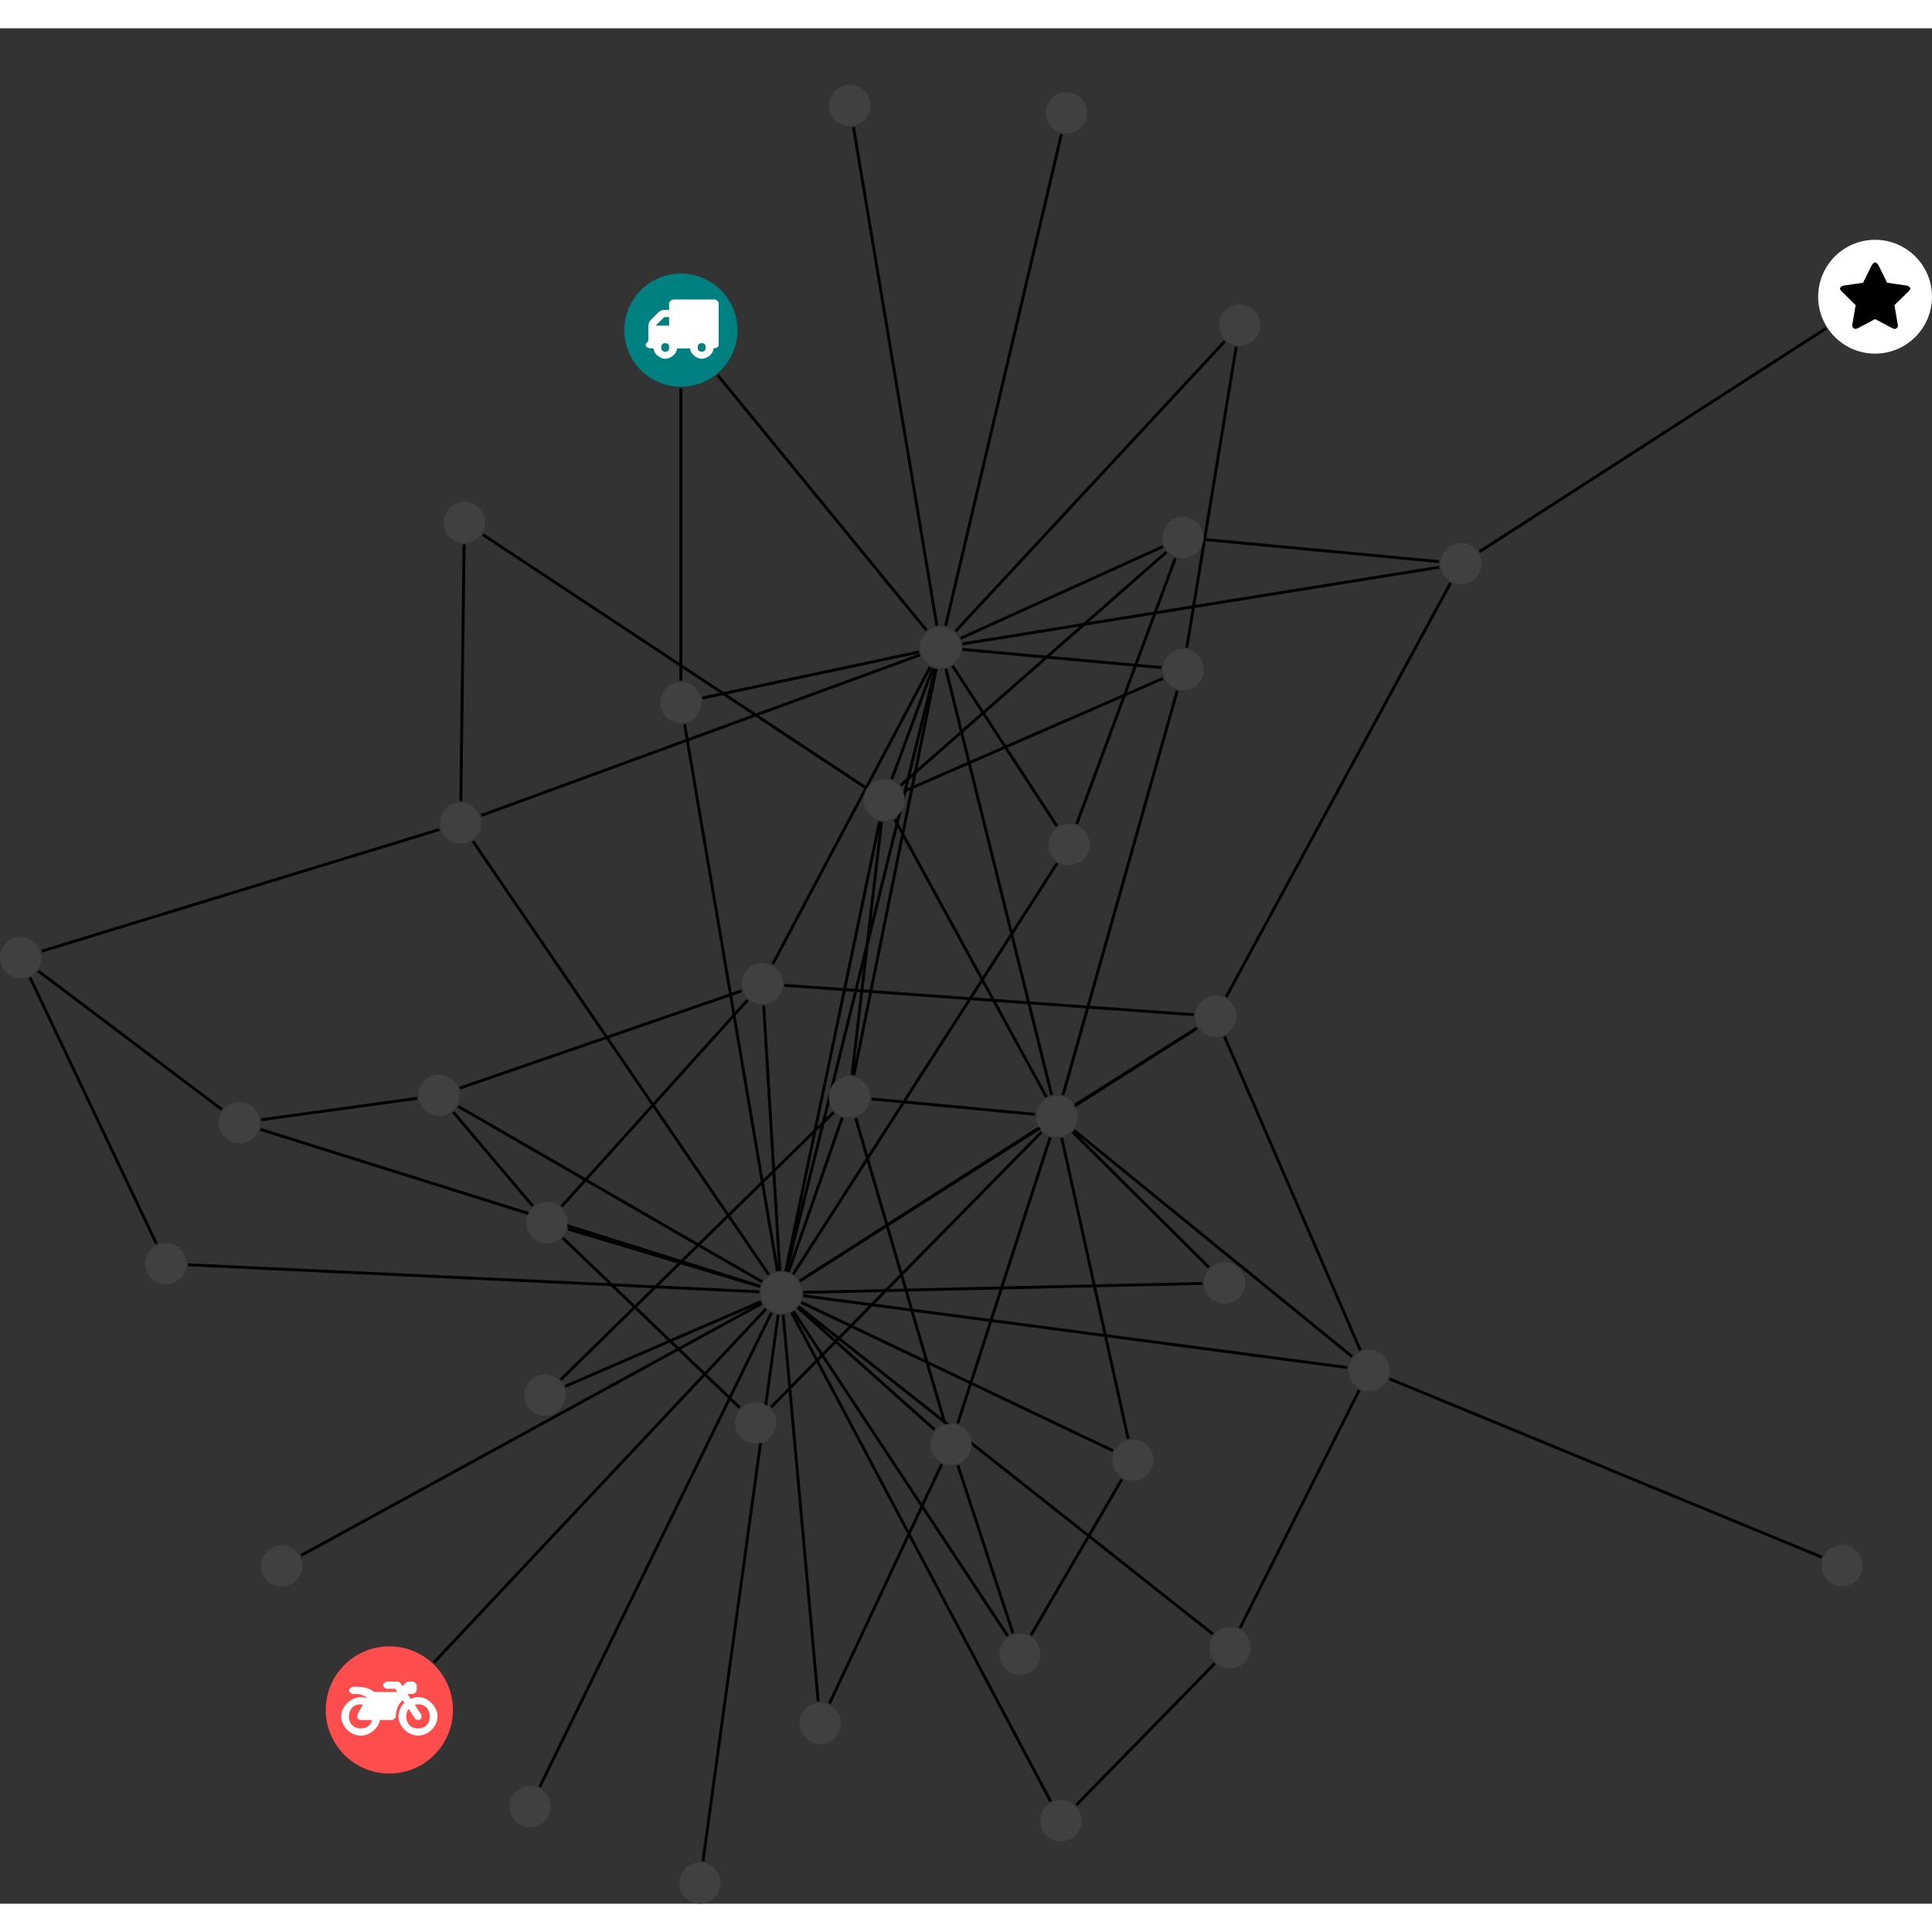 <?xml version="1.0" encoding="UTF-8"?>
<svg xmlns="http://www.w3.org/2000/svg" xmlns:xlink="http://www.w3.org/1999/xlink" width="263.930pt" height="263.930pt" viewBox="0.000 -7.727 263.930 256.203" version="1.1">
<rect x="0.000" y="-7.727" width="263.930" height="256.203" fill="#333333" stroke="none"/>
<defs>
<g>
<symbol overflow="visible" id="glyph0-0">
<path style="stroke:none;" d="M 1.422 -0.75 L 1.422 -7.922 L 3.562 -7.922 L 3.562 -0.891 L 1.422 -0.891 Z M 0.625 0 L 4.531 0 L 4.531 -8.812 L 0.438 -8.812 L 0.438 0 Z M 0.625 0 "/>
</symbol>
<symbol overflow="visible" id="glyph0-1">
<path style="stroke:none;" d="M 3.375 -0.844 C 3.375 -0.453 3.234 -0.266 2.844 -0.266 C 2.469 -0.266 2.297 -0.453 2.297 -0.844 C 2.297 -1.219 2.469 -1.422 2.844 -1.422 C 3.234 -1.422 3.375 -1.219 3.375 -0.844 Z M 1.594 -3.688 L 1.594 -3.859 C 1.594 -3.875 1.578 -3.875 1.594 -3.891 L 2.688 -4.969 C 2.703 -5 2.656 -4.984 2.688 -4.984 L 3.375 -4.984 L 3.375 -3.828 L 1.594 -3.828 Z M 8.359 -0.844 C 8.359 -0.453 8.219 -0.266 7.828 -0.266 C 7.453 -0.266 7.281 -0.453 7.281 -0.844 C 7.281 -1.219 7.453 -1.422 7.828 -1.422 C 8.219 -1.422 8.359 -1.219 8.359 -0.844 Z M 10.141 -6.891 C 10.141 -7.094 9.812 -7.391 9.609 -7.391 L 3.922 -7.391 C 3.719 -7.391 3.375 -7.094 3.375 -6.891 L 3.375 -5.969 L 2.672 -5.969 C 2.469 -5.969 2.078 -5.812 1.938 -5.672 L 0.844 -4.578 C 0.531 -4.266 0.531 -3.734 0.531 -3.328 L 0.531 -1.688 C 0.516 -1.688 0.172 -1.391 0.172 -1.203 C 0.172 -0.781 0.781 -0.703 1.062 -0.703 L 1.25 -0.703 C 1.25 -0.047 2.062 0.703 2.844 0.703 C 3.641 0.703 4.453 -0.047 4.453 -0.703 L 6.234 -0.703 C 6.234 -0.047 7.047 0.703 7.828 0.703 C 8.625 0.703 9.438 -0.047 9.438 -0.703 C 9.547 -0.703 10.141 -0.781 10.141 -1.203 Z M 10.141 -6.891 "/>
</symbol>
<symbol overflow="visible" id="glyph0-2">
<path style="stroke:none;" d="M 12.969 -2.906 C 12.844 -3.984 11.859 -5.016 10.781 -5.219 C 10.234 -5.328 9.703 -5.219 9.328 -5.031 L 8.875 -5.688 L 9.609 -5.688 C 9.812 -5.688 10.141 -5.984 10.141 -6.188 L 10.141 -6.891 C 10.141 -7.094 9.812 -7.391 9.609 -7.391 L 9.047 -7.391 C 8.969 -7.391 8.734 -7.312 8.656 -7.25 L 8.188 -6.766 L 7.891 -7.203 C 7.828 -7.281 7.594 -7.391 7.484 -7.391 L 6.078 -7.391 C 5.906 -7.391 5.547 -7.125 5.516 -6.953 C 5.484 -6.734 5.828 -6.406 6.047 -6.406 L 7.188 -6.406 L 7.484 -5.969 L 4.344 -5.969 C 4.141 -6.125 3.375 -6.672 2.141 -6.672 L 1.422 -6.672 C 1.219 -6.672 0.891 -6.375 0.891 -6.188 C 0.891 -5.984 1.219 -5.688 1.422 -5.688 L 1.781 -5.688 C 2.484 -5.688 2.906 -5.516 3.281 -5.188 L 3.25 -5.141 C 3.078 -5.188 2.797 -5.25 2.5 -5.25 C 1.109 -5.25 -0.172 -4 -0.172 -2.625 C -0.172 -1.25 1.109 0 2.5 0 C 3.75 0 4.953 -1.062 5.109 -2.141 L 6.766 -2.141 C 6.969 -2.141 7.281 -2.438 7.281 -2.625 C 7.281 -3.609 7.688 -4.391 8.219 -4.844 L 8.453 -4.5 C 7.969 -4.062 7.578 -3.203 7.672 -2.359 C 7.781 -1.172 8.969 -0.094 10.141 -0.016 C 11.703 0.094 13.156 -1.344 12.969 -2.906 Z M 2.5 -0.984 C 1.516 -0.984 0.875 -1.641 0.875 -2.625 C 0.875 -3.594 1.516 -4.281 2.5 -4.281 C 2.672 -4.281 2.844 -4.234 2.781 -4.25 L 2.047 -2.891 C 2 -2.781 2 -2.469 2.047 -2.359 C 2.125 -2.25 2.375 -2.141 2.5 -2.141 L 4.031 -2.141 C 3.891 -1.453 3.344 -0.984 2.5 -0.984 Z M 10.328 -0.984 C 9.344 -0.984 8.719 -1.641 8.719 -2.625 C 8.719 -3.109 8.859 -3.469 9.031 -3.641 L 9.906 -2.328 C 9.969 -2.219 10.203 -2.141 10.328 -2.141 C 10.391 -2.141 10.594 -2.188 10.641 -2.234 C 10.812 -2.344 10.844 -2.75 10.734 -2.922 L 9.875 -4.219 C 9.859 -4.219 10.094 -4.281 10.328 -4.281 C 11.297 -4.281 11.922 -3.594 11.922 -2.625 C 11.922 -1.641 11.297 -0.984 10.328 -0.984 Z M 10.328 -0.984 "/>
</symbol>
<symbol overflow="visible" id="glyph0-3">
<path style="stroke:none;" d="M 9.438 -5.078 C 9.438 -5.25 9.078 -5.453 8.938 -5.469 L 6.266 -5.859 L 5.078 -8.266 C 5.031 -8.375 4.75 -8.641 4.625 -8.641 C 4.5 -8.641 4.234 -8.375 4.172 -8.266 L 2.984 -5.859 L 0.312 -5.469 C 0.172 -5.453 -0.172 -5.25 -0.172 -5.078 C -0.172 -4.969 -0.062 -4.781 0.016 -4.719 L 1.969 -2.797 L 1.5 -0.062 C 1.5 -0.016 1.5 0.016 1.5 0.047 C 1.5 0.203 1.75 0.453 1.906 0.453 C 1.984 0.453 2.188 0.406 2.25 0.359 L 4.625 -0.891 L 7 0.359 C 7.062 0.406 7.266 0.453 7.344 0.453 C 7.5 0.453 7.75 0.203 7.75 0.047 C 7.75 0.016 7.75 -0.016 7.734 -0.062 L 7.266 -2.797 L 9.234 -4.719 C 9.297 -4.781 9.438 -4.969 9.438 -5.078 Z M 9.438 -5.078 "/>
</symbol>
</g>
<clipPath id="clip1">
  <path d="M 90 162 L 112 162 L 112 248.477 L 90 248.477 Z M 90 162 "/>
</clipPath>
<clipPath id="clip2">
  <path d="M 248 21 L 263.93 21 L 263.93 37 L 248 37 Z M 248 21 "/>
</clipPath>
<clipPath id="clip3">
  <path d="M 92 242 L 99 242 L 99 248.477 L 92 248.477 Z M 92 242 "/>
</clipPath>
</defs>
<g id="surface1">
<path style="fill:none;stroke-width:0.399;stroke-linecap:butt;stroke-linejoin:miter;stroke:rgb(0%,0%,0%);stroke-opacity:1;stroke-miterlimit:10;" d="M -0 -7.929 L -0 -47.863 " transform="matrix(1,0,0,-1,93.016,33.512)"/>
<path style="fill:none;stroke-width:0.399;stroke-linecap:butt;stroke-linejoin:miter;stroke:rgb(0%,0%,0%);stroke-opacity:1;stroke-miterlimit:10;" d="M 5.019 -6.136 L 33.554 -41.008 " transform="matrix(1,0,0,-1,93.016,33.512)"/>
<path style="fill:none;stroke-width:0.399;stroke-linecap:butt;stroke-linejoin:miter;stroke:rgb(0%,0%,0%);stroke-opacity:1;stroke-miterlimit:10;" d="M 72.129 -128.031 L 53.515 -109.531 " transform="matrix(1,0,0,-1,93.016,33.512)"/>
<path style="fill:none;stroke-width:0.399;stroke-linecap:butt;stroke-linejoin:miter;stroke:rgb(0%,0%,0%);stroke-opacity:1;stroke-miterlimit:10;" d="M 71.254 -130.226 L 16.718 -131.445 " transform="matrix(1,0,0,-1,93.016,33.512)"/>
<path style="fill:none;stroke-width:0.399;stroke-linecap:butt;stroke-linejoin:miter;stroke:rgb(0%,0%,0%);stroke-opacity:1;stroke-miterlimit:10;" d="M -62.719 -106.461 L -87.789 -87.543 " transform="matrix(1,0,0,-1,93.016,33.512)"/>
<path style="fill:none;stroke-width:0.399;stroke-linecap:butt;stroke-linejoin:miter;stroke:rgb(0%,0%,0%);stroke-opacity:1;stroke-miterlimit:10;" d="M -57.321 -107.867 L -36.028 -104.933 " transform="matrix(1,0,0,-1,93.016,33.512)"/>
<path style="fill:none;stroke-width:0.399;stroke-linecap:butt;stroke-linejoin:miter;stroke:rgb(0%,0%,0%);stroke-opacity:1;stroke-miterlimit:10;" d="M -57.43 -109.183 L 10.82 -130.605 " transform="matrix(1,0,0,-1,93.016,33.512)"/>
<path style="fill:none;stroke-width:0.399;stroke-linecap:butt;stroke-linejoin:miter;stroke:rgb(0%,0%,0%);stroke-opacity:1;stroke-miterlimit:10;" d="M -33.746 -182.019 L 11.636 -133.711 " transform="matrix(1,0,0,-1,93.016,33.512)"/>
<path style="fill:none;stroke-width:0.399;stroke-linecap:butt;stroke-linejoin:miter;stroke:rgb(0%,0%,0%);stroke-opacity:1;stroke-miterlimit:10;" d="M -71.649 -124.808 L -88.907 -88.449 " transform="matrix(1,0,0,-1,93.016,33.512)"/>
<path style="fill:none;stroke-width:0.399;stroke-linecap:butt;stroke-linejoin:miter;stroke:rgb(0%,0%,0%);stroke-opacity:1;stroke-miterlimit:10;" d="M -67.34 -127.675 L 10.687 -131.367 " transform="matrix(1,0,0,-1,93.016,33.512)"/>
<path style="fill:none;stroke-width:0.399;stroke-linecap:butt;stroke-linejoin:miter;stroke:rgb(0%,0%,0%);stroke-opacity:1;stroke-miterlimit:10;" d="M 54.074 -67.461 L 67.546 -31.152 " transform="matrix(1,0,0,-1,93.016,33.512)"/>
<path style="fill:none;stroke-width:0.399;stroke-linecap:butt;stroke-linejoin:miter;stroke:rgb(0%,0%,0%);stroke-opacity:1;stroke-miterlimit:10;" d="M 51.379 -67.761 L 37.113 -45.871 " transform="matrix(1,0,0,-1,93.016,33.512)"/>
<path style="fill:none;stroke-width:0.399;stroke-linecap:butt;stroke-linejoin:miter;stroke:rgb(0%,0%,0%);stroke-opacity:1;stroke-miterlimit:10;" d="M 51.394 -72.832 L 15.332 -128.972 " transform="matrix(1,0,0,-1,93.016,33.512)"/>
<path style="fill:none;stroke-width:0.399;stroke-linecap:butt;stroke-linejoin:miter;stroke:rgb(0%,0%,0%);stroke-opacity:1;stroke-miterlimit:10;" d="M -87.313 -84.84 L -32.989 -68.215 " transform="matrix(1,0,0,-1,93.016,33.512)"/>
<path style="fill:none;stroke-width:0.399;stroke-linecap:butt;stroke-linejoin:miter;stroke:rgb(0%,0%,0%);stroke-opacity:1;stroke-miterlimit:10;" d="M 156.437 0.246 L 109.105 -30.265 " transform="matrix(1,0,0,-1,93.016,33.512)"/>
<g clip-path="url(#clip1)" clip-rule="nonzero">
<path style="fill:none;stroke-width:0.399;stroke-linecap:butt;stroke-linejoin:miter;stroke:rgb(0%,0%,0%);stroke-opacity:1;stroke-miterlimit:10;" d="M 3.015 -209.16 L 13.289 -134.5 " transform="matrix(1,0,0,-1,93.016,33.512)"/>
</g>
<path style="fill:none;stroke-width:0.399;stroke-linecap:butt;stroke-linejoin:miter;stroke:rgb(0%,0%,0%);stroke-opacity:1;stroke-miterlimit:10;" d="M 8.031 -147.195 L -16.125 -124.027 " transform="matrix(1,0,0,-1,93.016,33.512)"/>
<path style="fill:none;stroke-width:0.399;stroke-linecap:butt;stroke-linejoin:miter;stroke:rgb(0%,0%,0%);stroke-opacity:1;stroke-miterlimit:10;" d="M 12.324 -147.133 L 49.261 -109.558 " transform="matrix(1,0,0,-1,93.016,33.512)"/>
<path style="fill:none;stroke-width:0.399;stroke-linecap:butt;stroke-linejoin:miter;stroke:rgb(0%,0%,0%);stroke-opacity:1;stroke-miterlimit:10;" d="M 51.984 26.766 L 36.16 -40.406 " transform="matrix(1,0,0,-1,93.016,33.512)"/>
<path style="fill:none;stroke-width:0.399;stroke-linecap:butt;stroke-linejoin:miter;stroke:rgb(0%,0%,0%);stroke-opacity:1;stroke-miterlimit:10;" d="M 20.312 -187.59 L 35.621 -154.933 " transform="matrix(1,0,0,-1,93.016,33.512)"/>
<path style="fill:none;stroke-width:0.399;stroke-linecap:butt;stroke-linejoin:miter;stroke:rgb(0%,0%,0%);stroke-opacity:1;stroke-miterlimit:10;" d="M 18.757 -187.32 L 13.972 -134.515 " transform="matrix(1,0,0,-1,93.016,33.512)"/>
<path style="fill:none;stroke-width:0.399;stroke-linecap:butt;stroke-linejoin:miter;stroke:rgb(0%,0%,0%);stroke-opacity:1;stroke-miterlimit:10;" d="M 23.578 27.719 L 34.968 -40.367 " transform="matrix(1,0,0,-1,93.016,33.512)"/>
<path style="fill:none;stroke-width:0.399;stroke-linecap:butt;stroke-linejoin:miter;stroke:rgb(0%,0%,0%);stroke-opacity:1;stroke-miterlimit:10;" d="M 155.843 -167.617 L 96.808 -143.261 " transform="matrix(1,0,0,-1,93.016,33.512)"/>
<path style="fill:none;stroke-width:0.399;stroke-linecap:butt;stroke-linejoin:miter;stroke:rgb(0%,0%,0%);stroke-opacity:1;stroke-miterlimit:10;" d="M -29.618 -29.277 L -30.063 -64.316 " transform="matrix(1,0,0,-1,93.016,33.512)"/>
<path style="fill:none;stroke-width:0.399;stroke-linecap:butt;stroke-linejoin:miter;stroke:rgb(0%,0%,0%);stroke-opacity:1;stroke-miterlimit:10;" d="M -27.063 -27.925 L 25.242 -62.508 " transform="matrix(1,0,0,-1,93.016,33.512)"/>
<path style="fill:none;stroke-width:0.399;stroke-linecap:butt;stroke-linejoin:miter;stroke:rgb(0%,0%,0%);stroke-opacity:1;stroke-miterlimit:10;" d="M 72.925 -182.148 L 54.023 -201.48 " transform="matrix(1,0,0,-1,93.016,33.512)"/>
<path style="fill:none;stroke-width:0.399;stroke-linecap:butt;stroke-linejoin:miter;stroke:rgb(0%,0%,0%);stroke-opacity:1;stroke-miterlimit:10;" d="M 76.386 -177.293 L 92.664 -144.808 " transform="matrix(1,0,0,-1,93.016,33.512)"/>
<path style="fill:none;stroke-width:0.399;stroke-linecap:butt;stroke-linejoin:miter;stroke:rgb(0%,0%,0%);stroke-opacity:1;stroke-miterlimit:10;" d="M 72.668 -178.121 L 16.07 -133.383 " transform="matrix(1,0,0,-1,93.016,33.512)"/>
<path style="fill:none;stroke-width:0.399;stroke-linecap:butt;stroke-linejoin:miter;stroke:rgb(0%,0%,0%);stroke-opacity:1;stroke-miterlimit:10;" d="M 2.953 -50.254 L 32.515 -43.968 " transform="matrix(1,0,0,-1,93.016,33.512)"/>
<path style="fill:none;stroke-width:0.399;stroke-linecap:butt;stroke-linejoin:miter;stroke:rgb(0%,0%,0%);stroke-opacity:1;stroke-miterlimit:10;" d="M 0.507 -53.855 L 13.195 -128.535 " transform="matrix(1,0,0,-1,93.016,33.512)"/>
<path style="fill:none;stroke-width:0.399;stroke-linecap:butt;stroke-linejoin:miter;stroke:rgb(0%,0%,0%);stroke-opacity:1;stroke-miterlimit:10;" d="M -16.422 -143.379 L 20.875 -106.855 " transform="matrix(1,0,0,-1,93.016,33.512)"/>
<path style="fill:none;stroke-width:0.399;stroke-linecap:butt;stroke-linejoin:miter;stroke:rgb(0%,0%,0%);stroke-opacity:1;stroke-miterlimit:10;" d="M -15.809 -144.289 L 10.933 -132.711 " transform="matrix(1,0,0,-1,93.016,33.512)"/>
<path style="fill:none;stroke-width:0.399;stroke-linecap:butt;stroke-linejoin:miter;stroke:rgb(0%,0%,0%);stroke-opacity:1;stroke-miterlimit:10;" d="M -30.188 -103.539 L 8.277 -90.265 " transform="matrix(1,0,0,-1,93.016,33.512)"/>
<path style="fill:none;stroke-width:0.399;stroke-linecap:butt;stroke-linejoin:miter;stroke:rgb(0%,0%,0%);stroke-opacity:1;stroke-miterlimit:10;" d="M -31.09 -106.824 L -20.25 -119.633 " transform="matrix(1,0,0,-1,93.016,33.512)"/>
<path style="fill:none;stroke-width:0.399;stroke-linecap:butt;stroke-linejoin:miter;stroke:rgb(0%,0%,0%);stroke-opacity:1;stroke-miterlimit:10;" d="M -30.426 -106.031 L 11.089 -130 " transform="matrix(1,0,0,-1,93.016,33.512)"/>
<path style="fill:none;stroke-width:0.399;stroke-linecap:butt;stroke-linejoin:miter;stroke:rgb(0%,0%,0%);stroke-opacity:1;stroke-miterlimit:10;" d="M 75.859 -2.289 L 69.113 -43.39 " transform="matrix(1,0,0,-1,93.016,33.512)"/>
<path style="fill:none;stroke-width:0.399;stroke-linecap:butt;stroke-linejoin:miter;stroke:rgb(0%,0%,0%);stroke-opacity:1;stroke-miterlimit:10;" d="M 74.296 -1.523 L 37.519 -41.133 " transform="matrix(1,0,0,-1,93.016,33.512)"/>
<path style="fill:none;stroke-width:0.399;stroke-linecap:butt;stroke-linejoin:miter;stroke:rgb(0%,0%,0%);stroke-opacity:1;stroke-miterlimit:10;" d="M 65.855 -47.574 L 30.527 -62.965 " transform="matrix(1,0,0,-1,93.016,33.512)"/>
<path style="fill:none;stroke-width:0.399;stroke-linecap:butt;stroke-linejoin:miter;stroke:rgb(0%,0%,0%);stroke-opacity:1;stroke-miterlimit:10;" d="M 67.804 -49.273 L 52.195 -104.5 " transform="matrix(1,0,0,-1,93.016,33.512)"/>
<path style="fill:none;stroke-width:0.399;stroke-linecap:butt;stroke-linejoin:miter;stroke:rgb(0%,0%,0%);stroke-opacity:1;stroke-miterlimit:10;" d="M 65.617 -46.097 L 38.472 -43.617 " transform="matrix(1,0,0,-1,93.016,33.512)"/>
<path style="fill:none;stroke-width:0.399;stroke-linecap:butt;stroke-linejoin:miter;stroke:rgb(0%,0%,0%);stroke-opacity:1;stroke-miterlimit:10;" d="M -27.27 -66.297 L 32.632 -44.379 " transform="matrix(1,0,0,-1,93.016,33.512)"/>
<path style="fill:none;stroke-width:0.399;stroke-linecap:butt;stroke-linejoin:miter;stroke:rgb(0%,0%,0%);stroke-opacity:1;stroke-miterlimit:10;" d="M -28.403 -69.824 L 12 -129.019 " transform="matrix(1,0,0,-1,93.016,33.512)"/>
<path style="fill:none;stroke-width:0.399;stroke-linecap:butt;stroke-linejoin:miter;stroke:rgb(0%,0%,0%);stroke-opacity:1;stroke-miterlimit:10;" d="M 60.234 -156.988 L 47.824 -178.281 " transform="matrix(1,0,0,-1,93.016,33.512)"/>
<path style="fill:none;stroke-width:0.399;stroke-linecap:butt;stroke-linejoin:miter;stroke:rgb(0%,0%,0%);stroke-opacity:1;stroke-miterlimit:10;" d="M 61.101 -151.433 L 52.027 -110.351 " transform="matrix(1,0,0,-1,93.016,33.512)"/>
<path style="fill:none;stroke-width:0.399;stroke-linecap:butt;stroke-linejoin:miter;stroke:rgb(0%,0%,0%);stroke-opacity:1;stroke-miterlimit:10;" d="M 59.031 -153.082 L 16.425 -132.808 " transform="matrix(1,0,0,-1,93.016,33.512)"/>
<path style="fill:none;stroke-width:0.399;stroke-linecap:butt;stroke-linejoin:miter;stroke:rgb(0%,0%,0%);stroke-opacity:1;stroke-miterlimit:10;" d="M 50.5 -200.972 L 15.113 -134.175 " transform="matrix(1,0,0,-1,93.016,33.512)"/>
<path style="fill:none;stroke-width:0.399;stroke-linecap:butt;stroke-linejoin:miter;stroke:rgb(0%,0%,0%);stroke-opacity:1;stroke-miterlimit:10;" d="M 103.566 -31.621 L 71.601 -28.605 " transform="matrix(1,0,0,-1,93.016,33.512)"/>
<path style="fill:none;stroke-width:0.399;stroke-linecap:butt;stroke-linejoin:miter;stroke:rgb(0%,0%,0%);stroke-opacity:1;stroke-miterlimit:10;" d="M 105.132 -34.554 L 74.496 -91.078 " transform="matrix(1,0,0,-1,93.016,33.512)"/>
<path style="fill:none;stroke-width:0.399;stroke-linecap:butt;stroke-linejoin:miter;stroke:rgb(0%,0%,0%);stroke-opacity:1;stroke-miterlimit:10;" d="M 103.589 -32.383 L 38.445 -42.863 " transform="matrix(1,0,0,-1,93.016,33.512)"/>
<path style="fill:none;stroke-width:0.399;stroke-linecap:butt;stroke-linejoin:miter;stroke:rgb(0%,0%,0%);stroke-opacity:1;stroke-miterlimit:10;" d="M -51.883 -167.386 L 11.054 -132.961 " transform="matrix(1,0,0,-1,93.016,33.512)"/>
<path style="fill:none;stroke-width:0.399;stroke-linecap:butt;stroke-linejoin:miter;stroke:rgb(0%,0%,0%);stroke-opacity:1;stroke-miterlimit:10;" d="M 66.328 -30.316 L 30.027 -62.179 " transform="matrix(1,0,0,-1,93.016,33.512)"/>
<path style="fill:none;stroke-width:0.399;stroke-linecap:butt;stroke-linejoin:miter;stroke:rgb(0%,0%,0%);stroke-opacity:1;stroke-miterlimit:10;" d="M 65.847 -29.57 L 38.214 -42.097 " transform="matrix(1,0,0,-1,93.016,33.512)"/>
<path style="fill:none;stroke-width:0.399;stroke-linecap:butt;stroke-linejoin:miter;stroke:rgb(0%,0%,0%);stroke-opacity:1;stroke-miterlimit:10;" d="M -19.282 -198.992 L 12.375 -134.222 " transform="matrix(1,0,0,-1,93.016,33.512)"/>
<path style="fill:none;stroke-width:0.399;stroke-linecap:butt;stroke-linejoin:miter;stroke:rgb(0%,0%,0%);stroke-opacity:1;stroke-miterlimit:10;" d="M 45.363 -178.023 L 37.839 -155.07 " transform="matrix(1,0,0,-1,93.016,33.512)"/>
<path style="fill:none;stroke-width:0.399;stroke-linecap:butt;stroke-linejoin:miter;stroke:rgb(0%,0%,0%);stroke-opacity:1;stroke-miterlimit:10;" d="M 44.64 -178.371 L 15.363 -134.027 " transform="matrix(1,0,0,-1,93.016,33.512)"/>
<path style="fill:none;stroke-width:0.399;stroke-linecap:butt;stroke-linejoin:miter;stroke:rgb(0%,0%,0%);stroke-opacity:1;stroke-miterlimit:10;" d="M 9.109 -91.523 L -16.282 -119.695 " transform="matrix(1,0,0,-1,93.016,33.512)"/>
<path style="fill:none;stroke-width:0.399;stroke-linecap:butt;stroke-linejoin:miter;stroke:rgb(0%,0%,0%);stroke-opacity:1;stroke-miterlimit:10;" d="M 14.14 -89.5 L 70.046 -93.515 " transform="matrix(1,0,0,-1,93.016,33.512)"/>
<path style="fill:none;stroke-width:0.399;stroke-linecap:butt;stroke-linejoin:miter;stroke:rgb(0%,0%,0%);stroke-opacity:1;stroke-miterlimit:10;" d="M 12.543 -86.617 L 34.054 -46.008 " transform="matrix(1,0,0,-1,93.016,33.512)"/>
<path style="fill:none;stroke-width:0.399;stroke-linecap:butt;stroke-linejoin:miter;stroke:rgb(0%,0%,0%);stroke-opacity:1;stroke-miterlimit:10;" d="M 11.312 -92.293 L 13.519 -128.5 " transform="matrix(1,0,0,-1,93.016,33.512)"/>
<path style="fill:none;stroke-width:0.399;stroke-linecap:butt;stroke-linejoin:miter;stroke:rgb(0%,0%,0%);stroke-opacity:1;stroke-miterlimit:10;" d="M -15.411 -122.8 L 10.808 -130.644 " transform="matrix(1,0,0,-1,93.016,33.512)"/>
<path style="fill:none;stroke-width:0.399;stroke-linecap:butt;stroke-linejoin:miter;stroke:rgb(0%,0%,0%);stroke-opacity:1;stroke-miterlimit:10;" d="M 23.379 -101.746 L 27.41 -67.168 " transform="matrix(1,0,0,-1,93.016,33.512)"/>
<path style="fill:none;stroke-width:0.399;stroke-linecap:butt;stroke-linejoin:miter;stroke:rgb(0%,0%,0%);stroke-opacity:1;stroke-miterlimit:10;" d="M 23.879 -107.64 L 36.054 -149.304 " transform="matrix(1,0,0,-1,93.016,33.512)"/>
<path style="fill:none;stroke-width:0.399;stroke-linecap:butt;stroke-linejoin:miter;stroke:rgb(0%,0%,0%);stroke-opacity:1;stroke-miterlimit:10;" d="M 26.035 -105.023 L 48.371 -107.121 " transform="matrix(1,0,0,-1,93.016,33.512)"/>
<path style="fill:none;stroke-width:0.399;stroke-linecap:butt;stroke-linejoin:miter;stroke:rgb(0%,0%,0%);stroke-opacity:1;stroke-miterlimit:10;" d="M 23.629 -101.785 L 34.867 -46.3 " transform="matrix(1,0,0,-1,93.016,33.512)"/>
<path style="fill:none;stroke-width:0.399;stroke-linecap:butt;stroke-linejoin:miter;stroke:rgb(0%,0%,0%);stroke-opacity:1;stroke-miterlimit:10;" d="M 22.039 -107.593 L 14.695 -128.66 " transform="matrix(1,0,0,-1,93.016,33.512)"/>
<path style="fill:none;stroke-width:0.399;stroke-linecap:butt;stroke-linejoin:miter;stroke:rgb(0%,0%,0%);stroke-opacity:1;stroke-miterlimit:10;" d="M 74.257 -96.5 L 92.816 -139.343 " transform="matrix(1,0,0,-1,93.016,33.512)"/>
<path style="fill:none;stroke-width:0.399;stroke-linecap:butt;stroke-linejoin:miter;stroke:rgb(0%,0%,0%);stroke-opacity:1;stroke-miterlimit:10;" d="M 70.504 -95.34 L 53.925 -105.797 " transform="matrix(1,0,0,-1,93.016,33.512)"/>
<path style="fill:none;stroke-width:0.399;stroke-linecap:butt;stroke-linejoin:miter;stroke:rgb(0%,0%,0%);stroke-opacity:1;stroke-miterlimit:10;" d="M 70.511 -95.351 L 16.246 -129.89 " transform="matrix(1,0,0,-1,93.016,33.512)"/>
<path style="fill:none;stroke-width:0.399;stroke-linecap:butt;stroke-linejoin:miter;stroke:rgb(0%,0%,0%);stroke-opacity:1;stroke-miterlimit:10;" d="M 29.207 -66.82 L 49.929 -104.758 " transform="matrix(1,0,0,-1,93.016,33.512)"/>
<path style="fill:none;stroke-width:0.399;stroke-linecap:butt;stroke-linejoin:miter;stroke:rgb(0%,0%,0%);stroke-opacity:1;stroke-miterlimit:10;" d="M 28.808 -61.34 L 34.418 -46.172 " transform="matrix(1,0,0,-1,93.016,33.512)"/>
<path style="fill:none;stroke-width:0.399;stroke-linecap:butt;stroke-linejoin:miter;stroke:rgb(0%,0%,0%);stroke-opacity:1;stroke-miterlimit:10;" d="M 27.144 -67.125 L 14.316 -128.558 " transform="matrix(1,0,0,-1,93.016,33.512)"/>
<path style="fill:none;stroke-width:0.399;stroke-linecap:butt;stroke-linejoin:miter;stroke:rgb(0%,0%,0%);stroke-opacity:1;stroke-miterlimit:10;" d="M 37.828 -149.328 L 50.449 -110.277 " transform="matrix(1,0,0,-1,93.016,33.512)"/>
<path style="fill:none;stroke-width:0.399;stroke-linecap:butt;stroke-linejoin:miter;stroke:rgb(0%,0%,0%);stroke-opacity:1;stroke-miterlimit:10;" d="M 34.648 -150.191 L 15.953 -133.519 " transform="matrix(1,0,0,-1,93.016,33.512)"/>
<path style="fill:none;stroke-width:0.399;stroke-linecap:butt;stroke-linejoin:miter;stroke:rgb(0%,0%,0%);stroke-opacity:1;stroke-miterlimit:10;" d="M 91.675 -140.207 L 53.714 -109.308 " transform="matrix(1,0,0,-1,93.016,33.512)"/>
<path style="fill:none;stroke-width:0.399;stroke-linecap:butt;stroke-linejoin:miter;stroke:rgb(0%,0%,0%);stroke-opacity:1;stroke-miterlimit:10;" d="M 91.023 -141.715 L 16.691 -131.906 " transform="matrix(1,0,0,-1,93.016,33.512)"/>
<path style="fill:none;stroke-width:0.399;stroke-linecap:butt;stroke-linejoin:miter;stroke:rgb(0%,0%,0%);stroke-opacity:1;stroke-miterlimit:10;" d="M 50.648 -104.476 L 36.195 -46.269 " transform="matrix(1,0,0,-1,93.016,33.512)"/>
<path style="fill:none;stroke-width:0.399;stroke-linecap:butt;stroke-linejoin:miter;stroke:rgb(0%,0%,0%);stroke-opacity:1;stroke-miterlimit:10;" d="M 48.832 -109.031 L 16.242 -129.883 " transform="matrix(1,0,0,-1,93.016,33.512)"/>
<path style="fill:none;stroke-width:0.399;stroke-linecap:butt;stroke-linejoin:miter;stroke:rgb(0%,0%,0%);stroke-opacity:1;stroke-miterlimit:10;" d="M 34.742 -46.273 L 14.425 -128.582 " transform="matrix(1,0,0,-1,93.016,33.512)"/>
<path style=" stroke:none;fill-rule:nonzero;fill:rgb(0%,50%,50%);fill-opacity:1;" d="M 100.746 33.512 C 100.746 29.242 97.285 25.785 93.016 25.785 C 88.746 25.785 85.289 29.242 85.289 33.512 C 85.289 37.781 88.746 41.242 93.016 41.242 C 97.285 41.242 100.746 37.781 100.746 33.512 Z M 100.746 33.512 "/>
<g style="fill:rgb(100%,100%,100%);fill-opacity:1;">
  <use xlink:href="#glyph0-1" x="88.035" y="36.715"/>
</g>
<path style=" stroke:none;fill-rule:nonzero;fill:rgb(25%,25%,25%);fill-opacity:1;" d="M 170.105 163.668 C 170.105 162.113 168.844 160.852 167.285 160.852 C 165.73 160.852 164.469 162.113 164.469 163.668 C 164.469 165.227 165.73 166.488 167.285 166.488 C 168.844 166.488 170.105 165.227 170.105 163.668 Z M 170.105 163.668 "/>
<path style=" stroke:none;fill-rule:nonzero;fill:rgb(25%,25%,25%);fill-opacity:1;" d="M 35.527 141.789 C 35.527 140.23 34.266 138.969 32.707 138.969 C 31.152 138.969 29.891 140.23 29.891 141.789 C 29.891 143.344 31.152 144.605 32.707 144.605 C 34.266 144.605 35.527 143.344 35.527 141.789 Z M 35.527 141.789 "/>
<path style=" stroke:none;fill-rule:nonzero;fill:rgb(100%,29.999%,29.999%);fill-opacity:1;" d="M 61.875 222.004 C 61.875 217.207 57.984 213.316 53.188 213.316 C 48.391 213.316 44.5 217.207 44.5 222.004 C 44.5 226.801 48.391 230.691 53.188 230.691 C 57.984 230.691 61.875 226.801 61.875 222.004 Z M 61.875 222.004 "/>
<g style="fill:rgb(100%,100%,100%);fill-opacity:1;">
  <use xlink:href="#glyph0-2" x="46.786" y="225.516"/>
</g>
<path style=" stroke:none;fill-rule:nonzero;fill:rgb(25%,25%,25%);fill-opacity:1;" d="M 25.48 161.043 C 25.48 159.488 24.219 158.227 22.66 158.227 C 21.105 158.227 19.844 159.488 19.844 161.043 C 19.844 162.602 21.105 163.863 22.66 163.863 C 24.219 163.863 25.48 162.602 25.48 161.043 Z M 25.48 161.043 "/>
<path style=" stroke:none;fill-rule:nonzero;fill:rgb(25%,25%,25%);fill-opacity:1;" d="M 148.859 103.801 C 148.859 102.246 147.598 100.984 146.039 100.984 C 144.484 100.984 143.223 102.246 143.223 103.801 C 143.223 105.359 144.484 106.621 146.039 106.621 C 147.598 106.621 148.859 105.359 148.859 103.801 Z M 148.859 103.801 "/>
<path style=" stroke:none;fill-rule:nonzero;fill:rgb(25%,25%,25%);fill-opacity:1;" d="M 5.637 119.234 C 5.637 117.68 4.375 116.418 2.816 116.418 C 1.262 116.418 0 117.68 0 119.234 C 0 120.793 1.262 122.055 2.816 122.055 C 4.375 122.055 5.637 120.793 5.637 119.234 Z M 5.637 119.234 "/>
<g clip-path="url(#clip2)" clip-rule="nonzero">
<path style=" stroke:none;fill-rule:nonzero;fill:rgb(100%,100%,100%);fill-opacity:1;" d="M 263.93 28.941 C 263.93 24.648 260.449 21.168 256.152 21.168 C 251.859 21.168 248.379 24.648 248.379 28.941 C 248.379 33.234 251.859 36.719 256.152 36.719 C 260.449 36.719 263.93 33.234 263.93 28.941 Z M 263.93 28.941 "/>
</g>
<g style="fill:rgb(0%,0%,0%);fill-opacity:1;">
  <use xlink:href="#glyph0-3" x="251.532" y="32.892"/>
</g>
<g clip-path="url(#clip3)" clip-rule="nonzero">
<path style=" stroke:none;fill-rule:nonzero;fill:rgb(25%,25%,25%);fill-opacity:1;" d="M 98.438 245.656 C 98.438 244.102 97.176 242.84 95.617 242.84 C 94.062 242.84 92.801 244.102 92.801 245.656 C 92.801 247.215 94.062 248.477 95.617 248.477 C 97.176 248.477 98.438 247.215 98.438 245.656 Z M 98.438 245.656 "/>
</g>
<path style=" stroke:none;fill-rule:nonzero;fill:rgb(25%,25%,25%);fill-opacity:1;" d="M 106.043 182.797 C 106.043 181.238 104.781 179.977 103.227 179.977 C 101.668 179.977 100.406 181.238 100.406 182.797 C 100.406 184.352 101.668 185.613 103.227 185.613 C 104.781 185.613 106.043 184.352 106.043 182.797 Z M 106.043 182.797 "/>
<path style=" stroke:none;fill-rule:nonzero;fill:rgb(25%,25%,25%);fill-opacity:1;" d="M 148.508 3.809 C 148.508 2.254 147.246 0.992 145.691 0.992 C 144.133 0.992 142.871 2.254 142.871 3.809 C 142.871 5.367 144.133 6.629 145.691 6.629 C 147.246 6.629 148.508 5.367 148.508 3.809 Z M 148.508 3.809 "/>
<path style=" stroke:none;fill-rule:nonzero;fill:rgb(25%,25%,25%);fill-opacity:1;" d="M 114.863 223.832 C 114.863 222.277 113.602 221.016 112.047 221.016 C 110.488 221.016 109.227 222.277 109.227 223.832 C 109.227 225.391 110.488 226.652 112.047 226.652 C 113.602 226.652 114.863 225.391 114.863 223.832 Z M 114.863 223.832 "/>
<path style=" stroke:none;fill-rule:nonzero;fill:rgb(25%,25%,25%);fill-opacity:1;" d="M 118.914 2.816 C 118.914 1.262 117.652 0 116.098 0 C 114.539 0 113.277 1.262 113.277 2.816 C 113.277 4.375 114.539 5.637 116.098 5.637 C 117.652 5.637 118.914 4.375 118.914 2.816 Z M 118.914 2.816 "/>
<path style=" stroke:none;fill-rule:nonzero;fill:rgb(25%,25%,25%);fill-opacity:1;" d="M 254.469 202.277 C 254.469 200.719 253.207 199.457 251.648 199.457 C 250.094 199.457 248.832 200.719 248.832 202.277 C 248.832 203.832 250.094 205.094 251.648 205.094 C 253.207 205.094 254.469 203.832 254.469 202.277 Z M 254.469 202.277 "/>
<path style=" stroke:none;fill-rule:nonzero;fill:rgb(25%,25%,25%);fill-opacity:1;" d="M 66.258 59.773 C 66.258 58.215 64.996 56.953 63.438 56.953 C 61.883 56.953 60.621 58.215 60.621 59.773 C 60.621 61.328 61.883 62.59 63.438 62.59 C 64.996 62.59 66.258 61.328 66.258 59.773 Z M 66.258 59.773 "/>
<path style=" stroke:none;fill-rule:nonzero;fill:rgb(25%,25%,25%);fill-opacity:1;" d="M 170.867 213.5 C 170.867 211.945 169.605 210.684 168.051 210.684 C 166.492 210.684 165.23 211.945 165.23 213.5 C 165.23 215.059 166.492 216.32 168.051 216.32 C 169.605 216.32 170.867 215.059 170.867 213.5 Z M 170.867 213.5 "/>
<path style=" stroke:none;fill-rule:nonzero;fill:rgb(25%,25%,25%);fill-opacity:1;" d="M 95.836 84.391 C 95.836 82.836 94.574 81.574 93.016 81.574 C 91.461 81.574 90.199 82.836 90.199 84.391 C 90.199 85.949 91.461 87.211 93.016 87.211 C 94.574 87.211 95.836 85.949 95.836 84.391 Z M 95.836 84.391 "/>
<path style=" stroke:none;fill-rule:nonzero;fill:rgb(25%,25%,25%);fill-opacity:1;" d="M 77.254 179 C 77.254 177.445 75.992 176.184 74.438 176.184 C 72.879 176.184 71.617 177.445 71.617 179 C 71.617 180.555 72.879 181.816 74.438 181.816 C 75.992 181.816 77.254 180.555 77.254 179 Z M 77.254 179 "/>
<path style=" stroke:none;fill-rule:nonzero;fill:rgb(25%,25%,25%);fill-opacity:1;" d="M 62.797 138.031 C 62.797 136.477 61.535 135.215 59.977 135.215 C 58.422 135.215 57.16 136.477 57.16 138.031 C 57.16 139.59 58.422 140.852 59.977 140.852 C 61.535 140.852 62.797 139.59 62.797 138.031 Z M 62.797 138.031 "/>
<path style=" stroke:none;fill-rule:nonzero;fill:rgb(25%,25%,25%);fill-opacity:1;" d="M 172.184 32.824 C 172.184 31.27 170.922 30.008 169.363 30.008 C 167.809 30.008 166.547 31.27 166.547 32.824 C 166.547 34.383 167.809 35.645 169.363 35.645 C 170.922 35.645 172.184 34.383 172.184 32.824 Z M 172.184 32.824 "/>
<path style=" stroke:none;fill-rule:nonzero;fill:rgb(25%,25%,25%);fill-opacity:1;" d="M 164.457 79.883 C 164.457 78.324 163.195 77.062 161.637 77.062 C 160.082 77.062 158.82 78.324 158.82 79.883 C 158.82 81.438 160.082 82.699 161.637 82.699 C 163.195 82.699 164.457 81.438 164.457 79.883 Z M 164.457 79.883 "/>
<path style=" stroke:none;fill-rule:nonzero;fill:rgb(25%,25%,25%);fill-opacity:1;" d="M 65.73 100.844 C 65.73 99.289 64.469 98.027 62.914 98.027 C 61.359 98.027 60.098 99.289 60.098 100.844 C 60.098 102.398 61.359 103.66 62.914 103.66 C 64.469 103.66 65.73 102.398 65.73 100.844 Z M 65.73 100.844 "/>
<path style=" stroke:none;fill-rule:nonzero;fill:rgb(25%,25%,25%);fill-opacity:1;" d="M 157.586 187.891 C 157.586 186.336 156.324 185.074 154.77 185.074 C 153.211 185.074 151.949 186.336 151.949 187.891 C 151.949 189.449 153.211 190.711 154.77 190.711 C 156.324 190.711 157.586 189.449 157.586 187.891 Z M 157.586 187.891 "/>
<path style=" stroke:none;fill-rule:nonzero;fill:rgb(25%,25%,25%);fill-opacity:1;" d="M 147.75 237.148 C 147.75 235.59 146.488 234.328 144.93 234.328 C 143.375 234.328 142.113 235.59 142.113 237.148 C 142.113 238.703 143.375 239.965 144.93 239.965 C 146.488 239.965 147.75 238.703 147.75 237.148 Z M 147.75 237.148 "/>
<path style=" stroke:none;fill-rule:nonzero;fill:rgb(25%,25%,25%);fill-opacity:1;" d="M 202.402 65.414 C 202.402 63.859 201.141 62.598 199.586 62.598 C 198.027 62.598 196.766 63.859 196.766 65.414 C 196.766 66.969 198.027 68.23 199.586 68.23 C 201.141 68.23 202.402 66.969 202.402 65.414 Z M 202.402 65.414 "/>
<path style=" stroke:none;fill-rule:nonzero;fill:rgb(25%,25%,25%);fill-opacity:1;" d="M 41.301 202.348 C 41.301 200.789 40.039 199.527 38.484 199.527 C 36.926 199.527 35.664 200.789 35.664 202.348 C 35.664 203.902 36.926 205.164 38.484 205.164 C 40.039 205.164 41.301 203.902 41.301 202.348 Z M 41.301 202.348 "/>
<path style=" stroke:none;fill-rule:nonzero;fill:rgb(25%,25%,25%);fill-opacity:1;" d="M 164.43 61.836 C 164.43 60.281 163.168 59.02 161.609 59.02 C 160.055 59.02 158.793 60.281 158.793 61.836 C 158.793 63.391 160.055 64.652 161.609 64.652 C 163.168 64.652 164.43 63.391 164.43 61.836 Z M 164.43 61.836 "/>
<path style=" stroke:none;fill-rule:nonzero;fill:rgb(25%,25%,25%);fill-opacity:1;" d="M 75.227 235.211 C 75.227 233.656 73.965 232.395 72.41 232.395 C 70.852 232.395 69.59 233.656 69.59 235.211 C 69.59 236.766 70.852 238.027 72.41 238.027 C 73.965 238.027 75.227 236.766 75.227 235.211 Z M 75.227 235.211 "/>
<path style=" stroke:none;fill-rule:nonzero;fill:rgb(25%,25%,25%);fill-opacity:1;" d="M 142.137 214.398 C 142.137 212.844 140.875 211.582 139.32 211.582 C 137.762 211.582 136.5 212.844 136.5 214.398 C 136.5 215.957 137.762 217.219 139.32 217.219 C 140.875 217.219 142.137 215.957 142.137 214.398 Z M 142.137 214.398 "/>
<path style=" stroke:none;fill-rule:nonzero;fill:rgb(25%,25%,25%);fill-opacity:1;" d="M 106.965 122.793 C 106.965 121.238 105.703 119.977 104.145 119.977 C 102.59 119.977 101.328 121.238 101.328 122.793 C 101.328 124.348 102.59 125.609 104.145 125.609 C 105.703 125.609 106.965 124.348 106.965 122.793 Z M 106.965 122.793 "/>
<path style=" stroke:none;fill-rule:nonzero;fill:rgb(25%,25%,25%);fill-opacity:1;" d="M 77.531 155.445 C 77.531 153.891 76.27 152.629 74.715 152.629 C 73.156 152.629 71.895 153.891 71.895 155.445 C 71.895 157.004 73.156 158.266 74.715 158.266 C 76.27 158.266 77.531 157.004 77.531 155.445 Z M 77.531 155.445 "/>
<path style=" stroke:none;fill-rule:nonzero;fill:rgb(25%,25%,25%);fill-opacity:1;" d="M 118.863 138.254 C 118.863 136.695 117.602 135.434 116.047 135.434 C 114.488 135.434 113.227 136.695 113.227 138.254 C 113.227 139.809 114.488 141.07 116.047 141.07 C 117.602 141.07 118.863 139.809 118.863 138.254 Z M 118.863 138.254 "/>
<path style=" stroke:none;fill-rule:nonzero;fill:rgb(25%,25%,25%);fill-opacity:1;" d="M 168.891 127.242 C 168.891 125.684 167.629 124.422 166.07 124.422 C 164.516 124.422 163.254 125.684 163.254 127.242 C 163.254 128.797 164.516 130.059 166.07 130.059 C 167.629 130.059 168.891 128.797 168.891 127.242 Z M 168.891 127.242 "/>
<path style=" stroke:none;fill-rule:nonzero;fill:rgb(25%,25%,25%);fill-opacity:1;" d="M 123.594 97.684 C 123.594 96.125 122.332 94.863 120.773 94.863 C 119.219 94.863 117.957 96.125 117.957 97.684 C 117.957 99.238 119.219 100.5 120.773 100.5 C 122.332 100.5 123.594 99.238 123.594 97.684 Z M 123.594 97.684 "/>
<path style=" stroke:none;fill-rule:nonzero;fill:rgb(25%,25%,25%);fill-opacity:1;" d="M 132.734 185.711 C 132.734 184.156 131.473 182.895 129.918 182.895 C 128.359 182.895 127.098 184.156 127.098 185.711 C 127.098 187.266 128.359 188.527 129.918 188.527 C 131.473 188.527 132.734 187.266 132.734 185.711 Z M 132.734 185.711 "/>
<path style=" stroke:none;fill-rule:nonzero;fill:rgb(25%,25%,25%);fill-opacity:1;" d="M 189.848 175.621 C 189.848 174.066 188.586 172.805 187.031 172.805 C 185.477 172.805 184.215 174.066 184.215 175.621 C 184.215 177.176 185.477 178.438 187.031 178.438 C 188.586 178.438 189.848 177.176 189.848 175.621 Z M 189.848 175.621 "/>
<path style=" stroke:none;fill-rule:nonzero;fill:rgb(25%,25%,25%);fill-opacity:1;" d="M 147.207 140.914 C 147.207 139.359 145.945 138.098 144.391 138.098 C 142.832 138.098 141.57 139.359 141.57 140.914 C 141.57 142.473 142.832 143.734 144.391 143.734 C 145.945 143.734 147.207 142.473 147.207 140.914 Z M 147.207 140.914 "/>
<path style=" stroke:none;fill-rule:nonzero;fill:rgb(25%,25%,25%);fill-opacity:1;" d="M 131.301 76.855 C 131.301 75.297 130.039 74.035 128.48 74.035 C 126.926 74.035 125.664 75.297 125.664 76.855 C 125.664 78.41 126.926 79.672 128.48 79.672 C 130.039 79.672 131.301 78.41 131.301 76.855 Z M 131.301 76.855 "/>
<path style=" stroke:none;fill-rule:nonzero;fill:rgb(25%,25%,25%);fill-opacity:1;" d="M 109.535 165.02 C 109.535 163.465 108.273 162.203 106.719 162.203 C 105.16 162.203 103.898 163.465 103.898 165.02 C 103.898 166.578 105.16 167.84 106.719 167.84 C 108.273 167.84 109.535 166.578 109.535 165.02 Z M 109.535 165.02 "/>
</g>
</svg>
